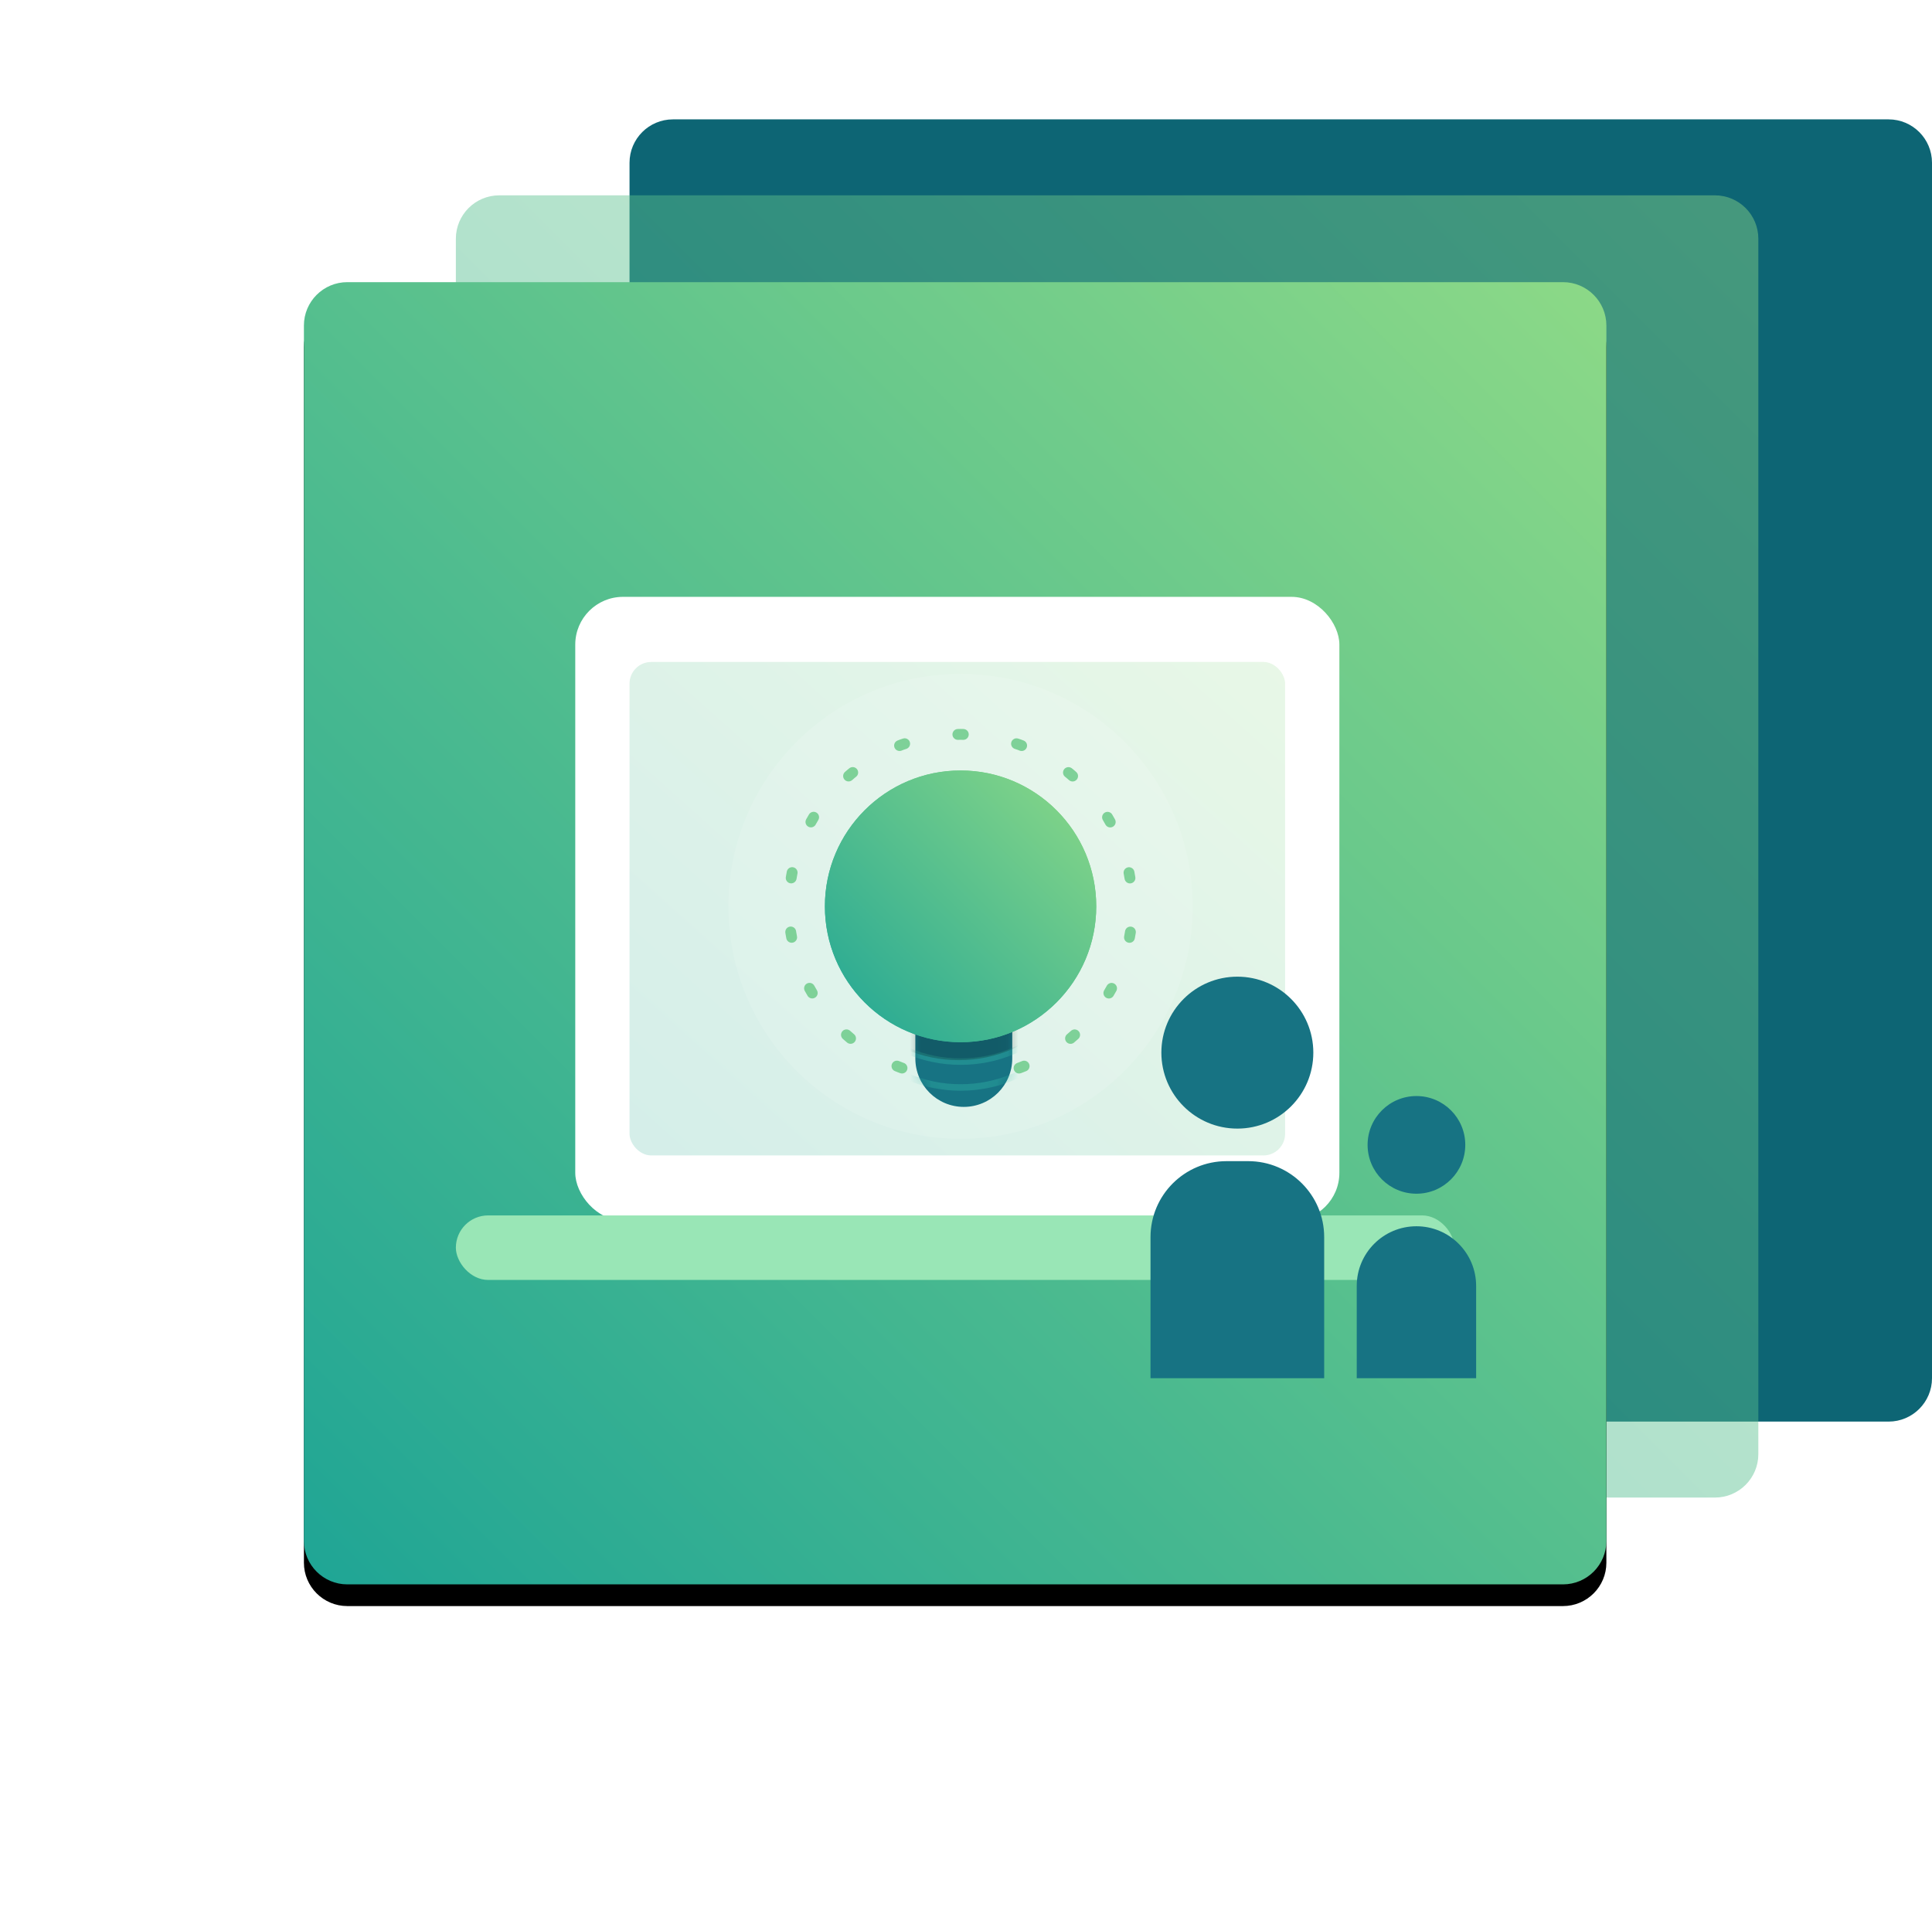 <?xml version="1.0" encoding="UTF-8"?> <svg xmlns="http://www.w3.org/2000/svg" xmlns:xlink="http://www.w3.org/1999/xlink" width="178px" height="176px" viewBox="0 0 178 176"><!-- Generator: Sketch 52.6 (67491) - http://www.bohemiancoding.com/sketch --><title>Engineering</title><desc>Created with Sketch.</desc><defs><linearGradient x1="100%" y1="0%" x2="0%" y2="100%" id="linearGradient-1"><stop stop-color="#8CD987" offset="0%"></stop><stop stop-color="#1FA595" offset="100%"></stop></linearGradient><path d="M4,0 L116,0 C118.209,-4.05812251e-16 120,1.791 120,4 L120,116 C120,118.209 118.209,120 116,120 L4,120 C1.791,120 2.705415e-16,118.209 0,116 L0,4 C-2.705415e-16,1.791 1.791,4.05812251e-16 4,0 Z" id="path-2"></path><filter x="-35.8%" y="-34.2%" width="171.7%" height="171.7%" id="filter-4"><feOffset dx="0" dy="2" in="SourceAlpha" result="shadowOffsetOuter1"></feOffset><feGaussianBlur stdDeviation="14" in="shadowOffsetOuter1" result="shadowBlurOuter1"></feGaussianBlur><feColorMatrix values="0 0 0 0 0.051 0 0 0 0 0.396 0 0 0 0 0.455 0 0 0 0.604 0" type="matrix" in="shadowBlurOuter1"></feColorMatrix></filter><linearGradient x1="100%" y1="0%" x2="-19.73%" y2="100%" id="linearGradient-5"><stop stop-color="#8CD987" offset="0%"></stop><stop stop-color="#1FA595" offset="100%"></stop></linearGradient><path d="M0,0 L8.929,0 L8.929,3.882 C8.929,6.347 6.93,8.346 4.464,8.346 L4.464,8.346 C1.999,8.346 3.01943639e-16,6.347 0,3.882 L0,0 Z" id="path-6"></path><linearGradient x1="100%" y1="0%" x2="0%" y2="100%" id="linearGradient-8"><stop stop-color="#8CD987" offset="0%"></stop><stop stop-color="#25AB9B" offset="100%"></stop></linearGradient></defs><g id="Home" stroke="none" stroke-width="1" fill="none" fill-rule="evenodd"><g id="Company" transform="translate(-867, -2558)"><g id="Services" transform="translate(150, 2371)"><g id="Engineering" transform="translate(745, 198)"><path d="M34,0 L146,0 C148.209,-4.05812251e-16 150,1.791 150,4 L150,116 C150,118.209 148.209,120 146,120 L34,120 C31.791,120 30,118.209 30,116 L30,4 C30,1.791 31.791,4.05812251e-16 34,0 Z" id="Rectangle-4-Copy" fill="#0D6574"></path><path d="M18,7 L130,7 C132.209,7 134,8.791 134,11 L134,123 C134,125.209 132.209,127 130,127 L18,127 C15.791,127 14,125.209 14,123 L14,11 C14,8.791 15.791,7 18,7 Z" id="Rectangle-4-Copy-9" fill="url(#linearGradient-1)" opacity="0.45"></path><g id="Group-29" transform="translate(0, 15)"><mask id="mask-3" fill="white"><use xlink:href="#path-2"></use></mask><g id="Rectangle-4-Copy-5"><use fill="black" fill-opacity="1" filter="url(#filter-4)" xlink:href="#path-2"></use><use fill="url(#linearGradient-1)" fill-rule="evenodd" xlink:href="#path-2"></use></g><g id="Group-7" mask="url(#mask-3)"><g transform="translate(14, 29)"><rect id="Rectangle" fill="#FFFFFF" x="11" y="0" width="70.4" height="57.474" rx="4.4"></rect><rect id="Rectangle-Copy-3" fill="url(#linearGradient-5)" opacity="0.2" x="16" y="6" width="60.4" height="45.474" rx="2"></rect><rect id="Rectangle" fill="#99E6B6" x="0" y="57" width="92" height="5.947" rx="2.974"></rect></g></g><g id="Group-30" mask="url(#mask-3)"><g transform="translate(39, 36)"><path d="M21.5,37.368 C30.239,37.368 37.324,30.272 37.324,21.519 C37.324,12.766 30.239,5.671 21.5,5.671 C12.761,5.671 5.676,12.766 5.676,21.519 C5.676,30.272 12.761,37.368 21.5,37.368 Z" id="Oval-17-Copy-5" stroke="#6ECB8B" stroke-width="1" fill="none" stroke-linecap="round" stroke-linejoin="round" stroke-dasharray="0.5,5"></path><ellipse id="Oval-17-Copy-4" stroke="none" fill="#FFFFFF" fill-rule="evenodd" opacity="0.11" cx="21.5" cy="21.519" rx="21.39" ry="21.423"></ellipse><g id="Group-28" stroke="none" stroke-width="1" fill="none" fill-rule="evenodd" transform="translate(9, 9)"><g id="Group-24" transform="translate(8.333, 22.654)"><mask id="mask-7" fill="white"><use xlink:href="#path-6"></use></mask><use id="Rectangle-27" fill="#177383" xlink:href="#path-6"></use><ellipse id="Oval-17-Copy" stroke="#33BAAA" stroke-width="0.6" opacity="0.602" mask="url(#mask-7)" cx="4.167" cy="-5.962" rx="12.5" ry="12.519"></ellipse><ellipse id="Oval-17-Copy-2" stroke="#33BAAA" stroke-width="0.6" opacity="0.602" mask="url(#mask-7)" cx="4.167" cy="-8.346" rx="12.5" ry="12.519"></ellipse><ellipse id="Oval-17-Copy-6" fill-opacity="0.21" fill="#000000" mask="url(#mask-7)" cx="4" cy="-8.481" rx="12.5" ry="12.519"></ellipse></g><ellipse id="Oval-17" fill="url(#linearGradient-8)" cx="12.5" cy="12.519" rx="12.5" ry="12.519"></ellipse><ellipse id="Oval-17-Copy-3" fill="url(#linearGradient-1)" cx="12.5" cy="12.519" rx="12.5" ry="12.519"></ellipse></g></g></g><path d="M86,78 C82.134,78 79,74.866 79,71 C79,67.134 82.134,64 86,64 C89.866,64 93,67.134 93,71 C93,74.866 89.866,78 86,78 Z M85,81 L87,81 C90.866,81 94,84.134 94,88 L94,101 L78,101 L78,88 C78,84.134 81.134,81 85,81 Z M102.5,87 C105.538,87 108,89.462 108,92.5 L108,101 L97,101 L97,92.5 C97,89.462 99.462,87 102.5,87 Z M102.5,84 C100.015,84 98,81.985 98,79.5 C98,77.015 100.015,75 102.5,75 C104.985,75 107,77.015 107,79.5 C107,81.985 104.985,84 102.5,84 Z" id="Combined-Shape" fill="#177383" mask="url(#mask-3)"></path></g></g></g></g></g></svg> 